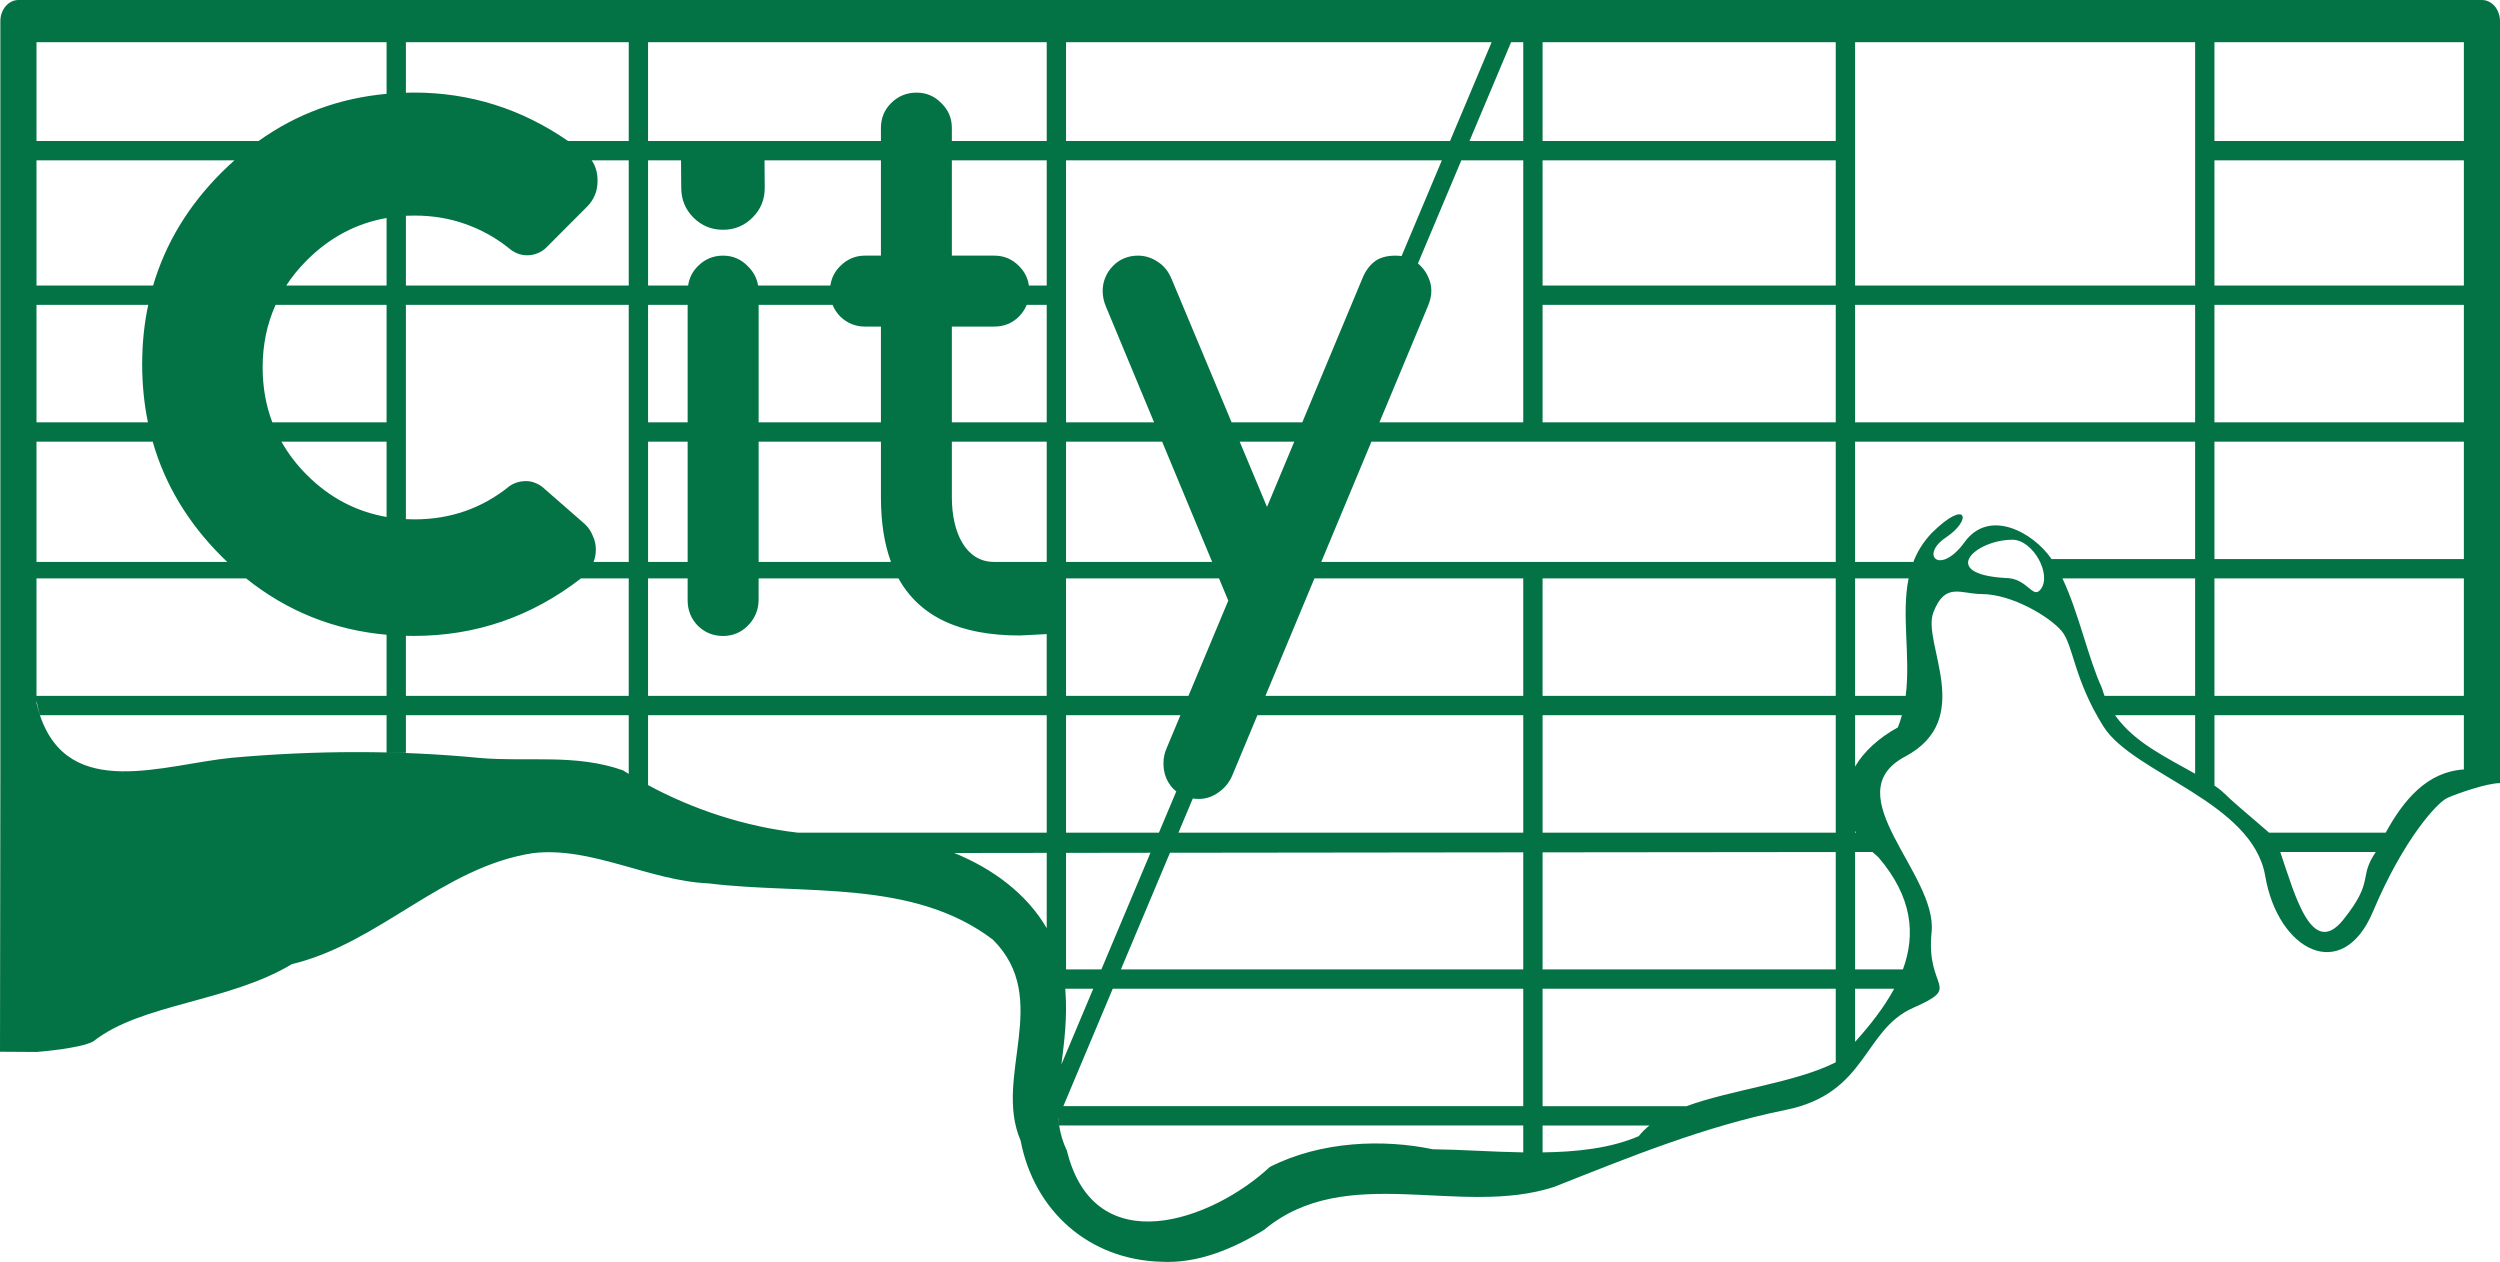 <?xml version="1.0" encoding="UTF-8" standalone="no"?>
<!-- Created with Inkscape (http://www.inkscape.org/) -->

<svg
   xmlns:dc="http://purl.org/dc/elements/1.1/"
   xmlns:cc="http://creativecommons.org/ns#"
   xmlns:rdf="http://www.w3.org/1999/02/22-rdf-syntax-ns#"
   xmlns:svg="http://www.w3.org/2000/svg"
   xmlns="http://www.w3.org/2000/svg"
   xmlns:sodipodi="http://sodipodi.sourceforge.net/DTD/sodipodi-0.dtd"
   xmlns:inkscape="http://www.inkscape.org/namespaces/inkscape"
   width="1293.031"
   height="652.696"
   id="svg2"
   version="1.1"
   inkscape:version="0.91 r13725"
   sodipodi:docname="logo.svg"
   inkscape:export-filename="/home/michael/Dropbox/Jobs/15001_Yourcity App/city.png"
   inkscape:export-xdpi="40.537285"
   inkscape:export-ydpi="40.537285">
  <defs
     id="defs4" />
  <sodipodi:namedview
     id="base"
     pagecolor="#ffffff"
     bordercolor="#666666"
     borderopacity="1.0"
     inkscape:pageopacity="0.0"
     inkscape:pageshadow="2"
     inkscape:zoom="0.7"
     inkscape:cx="740.5791"
     inkscape:cy="405.70181"
     inkscape:document-units="px"
     inkscape:current-layer="layer1"
     showgrid="false"
     fit-margin-top="0"
     fit-margin-left="0"
     fit-margin-right="0"
     fit-margin-bottom="0"
     inkscape:window-width="1920"
     inkscape:window-height="1056"
     inkscape:window-x="0"
     inkscape:window-y="24"
     inkscape:window-maximized="1"
     inkscape:snap-global="true"
     inkscape:snap-bbox="true"
     inkscape:bbox-paths="true"
     inkscape:bbox-nodes="true" />
  <g
     inkscape:groupmode="layer"
     id="layer3"
     inkscape:label="grid"
     style="display:none"
     transform="translate(-22.056,-2944.109)">
    <path
       style="fill:#000000;stroke-width:19.9;stroke-linejoin:round;stroke-miterlimit:4;stroke-dasharray:none"
       d="m 1015.719,3234.719 c 0.268,3.873 6.378,3.483 12.437,0 l -12.437,0 z"
       id="path4127"
       inkscape:export-filename="/home/michael/Dropbox/Jobs/15001_Yourcity App/city.png"
       inkscape:export-xdpi="41.780567"
       inkscape:export-ydpi="41.780567"
       inkscape:connector-curvature="0" />
    <path
       inkscape:connector-curvature="0"
       style="display:inline;fill:#000000;stroke-width:19.9;stroke-linejoin:round;stroke-miterlimit:4;stroke-dasharray:none"
       d="m 2400.136,3687.522 0,2.664 c 0.525,2.606 1.119,5.03 1.781,7.336 l 963.031,0 c 0.78,-3.303 4.363,-6.635 4.78,-10 z"
       id="path4117-7"
       sodipodi:nodetypes="cccccc"
       inkscape:export-filename="/home/michael/Dropbox/Jobs/15001_Yourcity App/city.png"
       inkscape:export-xdpi="41.780567"
       inkscape:export-ydpi="41.780567" />
    <path
       inkscape:connector-curvature="0"
       style="display:inline;fill:#000000;stroke-width:19.9;stroke-linejoin:round;stroke-miterlimit:4;stroke-dasharray:none"
       d="m 2400.136,3618.209 0,8.562 968.281,0 c 0.594,-2.917 1.361,-5.783 2.437,-8.562 l -970.719,0 z"
       id="path4129-9"
       inkscape:export-filename="/home/michael/Dropbox/Jobs/15001_Yourcity App/city.png"
       inkscape:export-xdpi="41.780567"
       inkscape:export-ydpi="41.780567" />
    <path
       inkscape:connector-curvature="0"
       style="display:inline;fill:#000000;stroke-width:19.9;stroke-linejoin:round;stroke-miterlimit:4;stroke-dasharray:none"
       d="m 2400.136,3546.053 0,10 1255.469,0 0,-10 -1255.469,0 z"
       id="path4135-5"
       inkscape:export-filename="/home/michael/Dropbox/Jobs/15001_Yourcity App/city.png"
       inkscape:export-xdpi="41.780567"
       inkscape:export-ydpi="41.780567" />
    <path
       inkscape:connector-curvature="0"
       style="display:inline;fill:#000000;stroke-width:19.9;stroke-linejoin:round;stroke-miterlimit:4;stroke-dasharray:none"
       d="m 2400.136,3475.303 0,10 1255.469,0 0,-10 -1255.469,0 z"
       id="path4141-4-5"
       inkscape:export-filename="/home/michael/Dropbox/Jobs/15001_Yourcity App/city.png"
       inkscape:export-xdpi="41.780567"
       inkscape:export-ydpi="41.780567" />
    <path
       style="display:inline;fill:#000000;stroke-width:19.9;stroke-linejoin:round;stroke-miterlimit:4;stroke-dasharray:none"
       d="m 3374.917,3618.209 c 0.268,3.873 6.378,3.483 12.437,0 l -12.437,0 z"
       id="path4127-1"
       inkscape:export-filename="/home/michael/Dropbox/Jobs/15001_Yourcity App/city.png"
       inkscape:export-xdpi="41.780567"
       inkscape:export-ydpi="41.780567"
       inkscape:connector-curvature="0" />
    <path
       style="display:inline;fill:#000000;stroke-width:19.9;stroke-linejoin:round;stroke-miterlimit:4;stroke-dasharray:none"
       d="m 3441.953,3616.772 c 1.688,3.091 3.718,6.438 5.165,10 l 208.487,0 0,-10 z"
       id="path4123-5"
       inkscape:connector-curvature="0"
       sodipodi:nodetypes="ccccc"
       inkscape:export-filename="/home/michael/Dropbox/Jobs/15001_Yourcity App/city.png"
       inkscape:export-xdpi="41.780567"
       inkscape:export-ydpi="41.780567" />
    <path
       style="display:inline;fill:#000000;stroke-width:19.9;stroke-linejoin:round;stroke-miterlimit:4;stroke-dasharray:none"
       d="m 3467.324,3687.522 c 1.332,3.635 6.006,6.943 7.843,10 l 180.437,0 0,-10 z"
       id="path4113-4"
       inkscape:connector-curvature="0"
       sodipodi:nodetypes="ccccc"
       inkscape:export-filename="/home/michael/Dropbox/Jobs/15001_Yourcity App/city.png"
       inkscape:export-xdpi="41.780567"
       inkscape:export-ydpi="41.780567" />
    <path
       style="display:inline;fill:#000000;stroke-width:19.9;stroke-linejoin:round;stroke-miterlimit:4;stroke-dasharray:none"
       d="m 2782.26,3758.272 c 11.847,1.446 76.175,5.29 87.525,10.505 l 479.913,-0.505 c -3.029,-3.279 -5.539,-6.606 -7.531,-10 z"
       id="path4103-2"
       inkscape:connector-curvature="0"
       sodipodi:nodetypes="ccccc"
       inkscape:export-filename="/home/michael/Dropbox/Jobs/15001_Yourcity App/city.png"
       inkscape:export-xdpi="41.780567"
       inkscape:export-ydpi="41.780567" />
    <path
       style="display:inline;fill:#000000;stroke-width:19.9;stroke-linejoin:round;stroke-miterlimit:4;stroke-dasharray:none"
       d="m 3550.453,3758.272 c 1.922,2.68 9.052,6.133 10.183,10 l 49.406,0 c 1.393,-3.379 6.408,-6.722 7.915,-10 z"
       id="path4099-2"
       inkscape:connector-curvature="0"
       sodipodi:nodetypes="ccccc"
       inkscape:export-filename="/home/michael/Dropbox/Jobs/15001_Yourcity App/city.png"
       inkscape:export-xdpi="41.780567"
       inkscape:export-ydpi="41.780567" />
    <path
       style="display:inline;fill:#000000;stroke-width:19.9;stroke-linejoin:round;stroke-miterlimit:4;stroke-dasharray:none"
       d="m 2925.58,3828.991 c 0.52,3.236 6.443,6.58 6.65,10 l 428.719,0 c 1.518,-3.295 8.17,-6.624 9.303,-10 z"
       id="path4091-8"
       inkscape:connector-curvature="0"
       sodipodi:nodetypes="ccccc"
       inkscape:export-filename="/home/michael/Dropbox/Jobs/15001_Yourcity App/city.png"
       inkscape:export-xdpi="41.780567"
       inkscape:export-ydpi="41.780567" />
    <path
       style="display:inline;fill:#000000;stroke-width:19.9;stroke-linejoin:round;stroke-miterlimit:4;stroke-dasharray:none"
       d="m 2928.386,3899.741 c 0.048,3.388 0.247,6.717 0.688,10 l 305.25,0 c 4.237,-3.969 19.602,-7.207 25.477,-10 z"
       id="path4085-7"
       inkscape:connector-curvature="0"
       sodipodi:nodetypes="ccccc"
       inkscape:export-filename="/home/michael/Dropbox/Jobs/15001_Yourcity App/city.png"
       inkscape:export-xdpi="41.780567"
       inkscape:export-ydpi="41.780567" />
    <path
       inkscape:connector-curvature="0"
       style="display:inline;fill:#000000;stroke-width:19.9;stroke-linejoin:round;stroke-miterlimit:4"
       d="m 2400.136,3400.553 0,10 1255.469,0 0,-10 -1255.469,0 z"
       id="path4147-2-4"
       inkscape:export-filename="/home/michael/Dropbox/Jobs/15001_Yourcity App/city.png"
       inkscape:export-xdpi="41.780567"
       inkscape:export-ydpi="41.780567" />
    <path
       style="display:inline;fill:#000000;stroke-width:19.9;stroke-linejoin:round;stroke-miterlimit:4;stroke-dasharray:none"
       d="m 2581.198,3349.428 0,367.344 c 3.33,0.064 6.676,0.15 10,0.25 l 0,-367.594 -10,0 z"
       id="path4424-7"
       inkscape:connector-curvature="0"
       inkscape:export-filename="/home/michael/Dropbox/Jobs/15001_Yourcity App/city.png"
       inkscape:export-xdpi="41.780567"
       inkscape:export-ydpi="41.780567" />
    <path
       style="display:inline;fill:#000000;stroke-width:19.9;stroke-linejoin:round;stroke-miterlimit:4;stroke-dasharray:none"
       d="m 2706.448,3349.428 0,378.469 c 3.262,1.724 6.59,12.317 10,13.929 l 0,-392.397 z"
       id="path4430-3"
       inkscape:connector-curvature="0"
       sodipodi:nodetypes="ccccc"
       inkscape:export-filename="/home/michael/Dropbox/Jobs/15001_Yourcity App/city.png"
       inkscape:export-xdpi="41.780567"
       inkscape:export-ydpi="41.780567" />
    <path
       style="display:inline;fill:#000000;stroke-width:19.9;stroke-linejoin:round;stroke-miterlimit:4;stroke-dasharray:none"
       d="m 2922.636,3349.428 0,462.038 c 4.738,6.984 8.203,17.986 10,26.439 l 0,-488.477 z"
       id="path4438-0"
       inkscape:connector-curvature="0"
       sodipodi:nodetypes="ccccc"
       inkscape:export-filename="/home/michael/Dropbox/Jobs/15001_Yourcity App/city.png"
       inkscape:export-xdpi="41.780567"
       inkscape:export-ydpi="41.780567" />
    <path
       style="display:inline;fill:#000000;stroke-width:19.9;stroke-linejoin:round;stroke-miterlimit:4;stroke-dasharray:none"
       d="m 2931.198,3869.991 c -2.086,17.895 -5.217,33.581 0,48.312 l 0,-48.312 z"
       id="path4436-9"
       inkscape:export-filename="/home/michael/Dropbox/Jobs/15001_Yourcity App/city.png"
       inkscape:export-xdpi="41.780567"
       inkscape:export-ydpi="41.780567"
       inkscape:connector-curvature="0" />
    <path
       style="display:inline;fill:#000000;stroke-width:19.9;stroke-linejoin:round;stroke-miterlimit:4;stroke-dasharray:none"
       d="m 3169.105,3347.534 0,576.113 c 3.342,0.046 6.671,0.024 10,0 l 0,-574.219 z"
       id="path4444-5"
       inkscape:connector-curvature="0"
       sodipodi:nodetypes="ccccc"
       inkscape:export-filename="/home/michael/Dropbox/Jobs/15001_Yourcity App/city.png"
       inkscape:export-xdpi="41.780567"
       inkscape:export-ydpi="41.780567" />
    <path
       style="display:inline;fill:#000000;stroke-width:19.9;stroke-linejoin:round;stroke-miterlimit:4;stroke-dasharray:none"
       d="m 3330.73,3349.428 0,527.625 c 3.392,-2.943 6.737,-5.958 10,-9 l 0,-113.281 c -5.468,-9.525 -5.006,-19.205 0,-28.031 l 0,-377.312 -10,0 z"
       id="path4450-8"
       inkscape:connector-curvature="0"
       inkscape:export-filename="/home/michael/Dropbox/Jobs/15001_Yourcity App/city.png"
       inkscape:export-xdpi="41.780567"
       inkscape:export-ydpi="41.780567" />
    <path
       style="display:inline;fill:#000000;stroke-width:19.9;stroke-linejoin:round;stroke-miterlimit:4;stroke-dasharray:none"
       d="m 3516.605,3349.428 0,380.875 c 3.423,1.666 6.775,4.792 10,6.585 l 0,-387.46 z"
       id="path4456-1"
       inkscape:connector-curvature="0"
       sodipodi:nodetypes="ccccc"
       inkscape:export-filename="/home/michael/Dropbox/Jobs/15001_Yourcity App/city.png"
       inkscape:export-xdpi="41.780567"
       inkscape:export-ydpi="41.780567" />
    <rect
       style="display:inline;fill:#ffffff;stroke-width:19.9;stroke-linejoin:round;stroke-miterlimit:4;stroke-dasharray:none"
       id="rect4460-5"
       width="36.365"
       height="62.156"
       x="3156.209"
       y="3556.053"
       inkscape:export-filename="/home/michael/Dropbox/Jobs/15001_Yourcity App/city.png"
       inkscape:export-xdpi="41.780567"
       inkscape:export-ydpi="41.780567" />
    <rect
       style="display:inline;fill:#ffffff;stroke-width:19.9;stroke-linejoin:round;stroke-miterlimit:4;stroke-dasharray:none"
       id="rect4462-9"
       width="115.25"
       height="37.143"
       x="2591.198"
       y="3532.519"
       inkscape:export-filename="/home/michael/Dropbox/Jobs/15001_Yourcity App/city.png"
       inkscape:export-xdpi="41.780567"
       inkscape:export-ydpi="41.780567" />
    <rect
       style="display:inline;fill:#ffffff;stroke-width:19.9;stroke-linejoin:round;stroke-miterlimit:4;stroke-dasharray:none"
       id="rect4464-9"
       width="175.875"
       height="41.429"
       x="3340.73"
       y="3392.519"
       inkscape:export-filename="/home/michael/Dropbox/Jobs/15001_Yourcity App/city.png"
       inkscape:export-xdpi="41.780567"
       inkscape:export-ydpi="41.780567" />
    <rect
       style="display:inline;fill:#ffffff;stroke-width:19.9;stroke-linejoin:round;stroke-miterlimit:4;stroke-dasharray:none"
       id="rect4466-1"
       width="236.469"
       height="56.569"
       x="2932.636"
       y="3445.841"
       inkscape:export-filename="/home/michael/Dropbox/Jobs/15001_Yourcity App/city.png"
       inkscape:export-xdpi="41.780567"
       inkscape:export-ydpi="41.780567" />
    <g
       transform="translate(2359.198,383.491)"
       style="font-style:normal;font-variant:normal;font-weight:bold;font-stretch:normal;font-size:359.709px;line-height:125%;font-family:Comfortaa;-inkscape-font-specification:'Comfortaa Bold';letter-spacing:0px;word-spacing:0px;display:inline;fill:#000000;fill-opacity:1;stroke:none"
       id="text3771-7-6-4-8-4-7"
       inkscape:export-filename="/home/michael/Dropbox/Jobs/15001_Yourcity App/city.png"
       inkscape:export-xdpi="41.780567"
       inkscape:export-ydpi="41.780567">
      <path
         style="font-family:Comfortaa;-inkscape-font-specification:'Comfortaa Bold';fill:#000000"
         d="m 236.094,2992 c -38.758,3e-4 -71.89,13.765 -99.406,41.281 -27.4,27.4 -41.094,60.492 -41.094,99.25 -1.4e-5,38.875 13.694,72.007 41.094,99.406 27.4,27.4 60.531,41.094 99.406,41.094 32.786,1e-4 62.232,-10.407 88.344,-31.25 3.864,-3.981 5.812,-8.457 5.812,-13.375 -2.5e-4,-2.576 -0.54,-4.963 -1.594,-7.187 -0.937,-2.342 -2.275,-4.329 -4.031,-5.969 l -20.812,-18.188 c -1.247,-1.247 -2.714,-2.225 -4.406,-2.938 -1.692,-0.802 -3.509,-1.187 -5.469,-1.188 -3.207,0.089 -5.966,0.928 -8.281,2.531 -14.162,11.49 -30.572,17.25 -49.188,17.25 -21.822,-1e-4 -40.399,-7.681 -55.719,-23 -15.231,-15.231 -22.844,-33.741 -22.844,-55.563 -5e-5,-21.732 7.613,-40.207 22.844,-55.437 15.409,-15.409 33.986,-23.125 55.719,-23.125 9.174,10e-5 17.832,1.431 25.938,4.281 8.194,2.85 15.668,6.937 22.438,12.281 3.028,2.672 6.276,4 9.75,4 1.959,3e-4 3.776,-0.35 5.469,-1.062 1.781,-0.713 3.315,-1.69 4.562,-2.938 l 21.062,-21.125 c 1.756,-1.756 3.094,-3.744 4.031,-5.969 0.936,-2.225 1.406,-4.682 1.406,-7.375 -2.5e-4,-5.386 -1.628,-9.682 -4.906,-12.844 -26.814,-21.896 -56.871,-32.843 -90.125,-32.844 z"
         id="path4524-9"
         inkscape:connector-curvature="0"
         sodipodi:nodetypes="cssssccccccccssssccccccccccc" />
      <path
         d="m 417.597,3041.363 c -6e-5,5.972 -2.108,11.066 -6.323,15.281 -4.215,4.216 -9.309,6.323 -15.281,6.323 -5.972,2e-4 -11.065,-2.107 -15.281,-6.323 -4.215,-4.215 -6.323,-9.309 -6.323,-15.281 -2e-5,-5.971 2.108,-11.065 6.323,-15.281 4.215,-4.215 9.309,-6.323 15.281,-6.323 5.972,3e-4 11.065,2.108 15.281,6.323 4.215,4.216 6.323,9.309 6.323,15.281 m -39.87,213.226 0,-159.832 c -3e-5,-5.152 1.756,-9.484 5.269,-12.997 3.63,-3.63 7.962,-5.445 12.997,-5.445 5.035,2e-4 9.309,1.815 12.822,5.445 3.63,3.513 5.503,7.845 5.62,12.997 l 0,159.832 c -0.117,5.152 -1.991,9.543 -5.62,13.173 -3.513,3.513 -7.787,5.269 -12.822,5.269 -5.035,0 -9.367,-1.756 -12.997,-5.269 -3.513,-3.63 -5.269,-8.021 -5.269,-13.173"
         style="font-family:Comfortaa;-inkscape-font-specification:'Comfortaa Bold';fill:#000000"
         id="path4526-5"
         inkscape:connector-curvature="0" />
      <path
         d="m 469.411,3076.316 8.255,0 0,-66.04 c -4e-5,-5.035 1.756,-9.309 5.269,-12.822 3.63,-3.63 8.021,-5.445 13.173,-5.445 5.035,3e-4 9.309,1.815 12.822,5.445 3.63,3.513 5.445,7.787 5.445,12.822 l 0,66.04 21.955,0 c 5.035,2e-4 9.309,1.815 12.822,5.445 3.513,3.513 5.269,7.787 5.269,12.822 -1.1e-4,5.152 -1.756,9.543 -5.269,13.173 -3.513,3.513 -7.787,5.269 -12.822,5.269 l -21.955,0 0,88.346 c -8e-5,23.302 11.709,34.952 35.128,34.952 5.035,10e-5 9.309,1.815 12.822,5.445 3.513,3.513 5.269,7.787 5.269,12.822 -1.2e-4,5.152 -1.757,9.543 -5.269,13.173 -3.513,3.513 -7.787,5.269 -12.822,5.269 -47.891,0 -71.836,-23.887 -71.836,-71.661 l 0,-88.346 -8.255,0 c -4.918,10e-5 -9.192,-1.756 -12.822,-5.269 -3.513,-3.63 -5.269,-8.021 -5.269,-13.173 -2e-5,-5.035 1.756,-9.309 5.269,-12.822 3.63,-3.63 7.904,-5.445 12.822,-5.445"
         style="font-family:Comfortaa;-inkscape-font-specification:'Comfortaa Bold';fill:#000000"
         id="path4528-0"
         inkscape:connector-curvature="0" />
      <path
         d="M 657.345,3254.765 594.115,3102.837 c -1.171,-2.693 -1.756,-5.445 -1.756,-8.255 -10e-6,-2.459 0.468,-4.801 1.405,-7.026 0.937,-2.225 2.225,-4.157 3.864,-5.796 1.639,-1.756 3.571,-3.103 5.796,-4.04 2.225,-0.936 4.625,-1.405 7.201,-1.405 3.63,2e-4 7.026,1.054 10.187,3.162 3.161,1.991 5.562,4.977 7.201,8.958 l 49.355,117.854 49.355,-118.205 c 1.405,-3.513 3.396,-6.323 5.972,-8.431 2.693,-2.225 6.44,-3.337 11.241,-3.337 2.576,2e-4 4.976,0.469 7.201,1.405 2.225,0.937 4.157,2.284 5.796,4.04 1.639,1.639 2.927,3.571 3.864,5.796 1.054,2.225 1.581,4.567 1.581,7.026 -1.9e-4,2.576 -0.644,5.328 -1.932,8.255 l -100.992,242.206 c -1.522,3.63 -3.864,6.557 -7.026,8.782 -3.162,2.342 -6.616,3.513 -10.363,3.513 -5.269,-10e-5 -9.66,-1.756 -13.173,-5.269 -3.396,-3.513 -5.094,-7.904 -5.094,-13.173 -4e-5,-2.81 0.585,-5.503 1.756,-8.079 l 31.791,-76.052"
         style="font-family:Comfortaa;-inkscape-font-specification:'Comfortaa Bold';fill:#000000"
         id="path4530-0"
         inkscape:connector-curvature="0" />
    </g>
    <path
       style="display:inline;fill:#000000;stroke-width:19.9;stroke-linejoin:round;stroke-miterlimit:4;stroke-dasharray:none"
       d="m 3153.999,3346.398 -226.489,538.172 c 0.283,9.802 -0.525,18.971 -1.557,27.672 l 238.101,-565.844 -10.055,0 z"
       id="path4510-9"
       inkscape:connector-curvature="0"
       inkscape:export-filename="/home/michael/Dropbox/Jobs/15001_Yourcity App/city.png"
       inkscape:export-xdpi="41.780567"
       inkscape:export-ydpi="41.780567" />
    <path
       style="display:inline;fill:#000000"
       d="m 2390.785,3327.6 c -2.447,9e-4 -4.864,1.169 -6.594,3.188 -1.73,2.019 -2.751,4.864 -2.75,7.719 l 0,390.281 -0.188,142.781 0.094,0 18.781,0.125 c 0,0 22.677,-1.723 29.375,-5.469 24.858,-19.651 69.576,-20.106 102.75,-39.969 45.413,-10.978 77.915,-50.221 124.625,-57.406 30.23,-3.583 60.208,14.355 90.938,15.656 48.853,6.06 105.455,-2.537 147,29.125 30.728,30.691 0,70.797 14.312,103.906 7.046,36.632 35.581,61.596 72.594,62.656 18.995,1.094 37.462,-6.78 53.281,-16.469 42.591,-35.434 101.119,-6.381 150,-22.219 38.641,-15.28 78.26,-14.171 107.75,-36.312 42.949,0.186 53.349,-40.406 78,-56.312 26.66,-6.743 11.144,-12.577 8.031,-35.594 9.255,-36.245 -65.617,-76.552 -12.188,-94.375 17.846,-20.024 6.412,-53.51 12.594,-78.094 5.718,-6.525 15.389,-9.769 26.219,-9.75 15.827,0.028 34.177,7.022 46.531,20.906 -31.805,-23.115 10.96,31.374 17.25,51.375 23.938,28.092 64.17,39.109 86.531,73.094 -10.44,36.136 37.494,59.057 52.844,22.688 1.465,-32.826 38.445,-58.825 38.445,-58.825 10.27,-4.652 21.045,-7.79 27.274,-7.644 l 0,-394.156 c 7e-4,-2.854 -1.02,-5.7 -2.75,-7.719 -1.73,-2.019 -4.147,-3.187 -6.594,-3.188 z m 9.344,21.813 1255.469,0 0,376.156 c -35.828,2.295 -47.002,51.507 -62.312,77.656 -38.081,31.443 -20.613,-32.67 -40,-46.187 -17.456,2.117 -30.701,-17.248 -13.156,-11.5 -19.814,-23.145 -61.609,-27.276 -71.75,-62.125 -15.107,-32.772 -19.998,-101.956 -70.969,-75.469 -8.446,16.748 -39.099,20.005 -10.688,-6.156 22.379,-24.972 11.941,-16.548 -6.219,1.344 -26.057,27.169 -4.103,66.815 -17.656,100.688 -28.258,15.525 -38.42,43.965 -10.062,67.156 34.602,40.422 7.759,75.845 -22.063,106.063 -30.271,15.273 -84.126,15.587 -101.875,38.187 -30.41,13.137 -73.082,7.159 -106.594,6.781 -25.147,-5.269 -57.635,-4.389 -84.219,9.156 -29.537,27.53 -90.61,49.98 -104.969,-8.406 -11.376,-23.633 1.75,-49.362 -0.781,-82.781 -3.006,-52.138 -57.178,-79.659 -103.906,-80.937 -43.982,3.287 -90.051,-10.593 -124.969,-33.031 -24.701,-8.667 -48.863,-4.23 -73.969,-6.375 -42.012,-4.107 -85.502,-3.937 -128.062,-0.125 -36.944,3.584 -88.867,24.358 -101.25,-28.281 z m 1021.938,257.344 c 10.697,-0.021 21.279,5.521 22.156,22.469 5.502,26.944 -24.262,-19.637 -25.812,-2.687 -34.806,-2.051 -15.413,-19.744 3.656,-19.781 z m -1021.938,130.781 c 4.766,3.131 9.576,13.591 5.625,25.187 -0.282,6.978 -3.027,7.145 -5.625,5.031 z m 153.562,12.687 c 2.034,0.035 3.402,2.515 2.625,9.563 -20.924,12.348 -8.727,-9.668 -2.625,-9.563 z"
       id="path2996-3-4-5"
       inkscape:connector-curvature="0"
       sodipodi:nodetypes="ccccccccccccccccccccccccccccccccccccccccccccccccccccccccccccccccccc"
       inkscape:export-filename="/home/michael/Dropbox/Jobs/15001_Yourcity App/city.png"
       inkscape:export-xdpi="41.780567"
       inkscape:export-ydpi="41.780567" />
  </g>
  <g
     inkscape:label="Layer 1"
     inkscape:groupmode="layer"
     id="layer1"
     transform="translate(241.744,-2774.1)"
     style="display:inline">
    <path
       style="display:inline;fill:#037346;fill-opacity:1;stroke-width:19.9;stroke-linejoin:round;stroke-miterlimit:4;stroke-dasharray:none"
       d="m 29.531,20 c -2.447,9e-4 -4.864,1.169 -6.594,3.188 -1.73,2.019 -2.751,4.864 -2.75,7.719 l 0,390.281 L 20,563.969 l 0.094,0 18.781,0.125 c 0,0 22.677,-1.723 29.375,-5.469 24.858,-19.651 69.576,-20.106 102.75,-39.969 45.413,-10.978 77.915,-50.221 124.625,-57.406 30.23,-3.583 60.208,14.355 90.938,15.656 48.853,6.06 105.455,-2.537 147,29.125 30.728,30.691 0,70.797 14.312,103.906 7.046,36.632 35.582,61.596 72.594,62.656 18.995,1.094 37.462,-6.78 53.281,-16.469 42.591,-35.434 101.119,-6.381 150,-22.219 38.641,-15.28 77.634,-31.301 119.872,-39.848 42.238,-8.547 39.88,-41.301 65.878,-52.777 25.998,-11.476 6.421,-8.973 9.546,-39.129 3.125,-30.156 -50.42,-71.343 -13.703,-90.839 36.718,-19.497 8.535,-58.668 14.614,-74.558 6.079,-15.89 14.127,-9.516 24.956,-9.497 15.828,0.028 35.311,11.853 41.417,19.138 6.107,7.285 6.208,24.855 21.606,49.355 15.399,24.5 77.113,38.786 83.674,77.379 6.561,38.594 39.839,56.046 55.701,18.402 15.862,-37.644 33.303,-56.486 38.438,-58.812 5.135,-2.326 21.052,-7.802 27.281,-7.656 l 0,-394.156 c 0,-2.854 -1.02,-5.7 -2.75,-7.719 -1.73,-2.019 -4.147,-3.187 -6.594,-3.188 z m 9.344,21.812 181.062,0 0,26.719 C 195.455,70.761 173.375,78.895 153.719,92.938 l -114.844,0 z m 191.062,0 115.25,0 0,51.125 -31.375,0 C 289.681,76.242 263.069,67.875 234.031,67.875 c -1.371,1.1e-5 -2.737,0.059 -4.094,0.094 z m 125.25,0 206.188,0 0,51.125 -49.062,0 0,-6.781 c -8e-5,-5.035 -1.808,-9.3 -5.438,-12.812 -3.513,-3.63 -7.778,-5.437 -12.812,-5.438 -5.152,3e-4 -9.558,1.808 -13.188,5.438 -3.513,3.513 -5.25,7.778 -5.25,12.812 l 0,6.781 -120.438,0 z m 216.188,0 220.125,0 -21.531,51.125 -198.594,0 z m 230.188,0 6.281,0 0,51.125 -27.812,0 z m 16.281,0 151.625,0 0,51.125 -151.625,0 z m 161.625,0 175.875,0 0,51.125 0,10 0,64.75 -175.875,0 z m 185.875,0 129,0 0,51.125 -129,0 z m -1126.469,61.125 102.375,0 c -2.238,1.997 -4.457,4.05 -6.625,6.219 -17.248,17.248 -29.049,36.779 -35.438,58.531 l -60.312,0 z m 287.156,0 19.156,0 0,64.75 -115.25,0 0,-36.094 c 1.478,-0.074 2.961,-0.094 4.469,-0.094 9.174,1e-4 17.832,1.4 25.938,4.25 8.194,2.85 15.668,6.937 22.438,12.281 3.028,2.672 6.276,4 9.75,4 1.959,3e-4 3.776,-0.319 5.469,-1.031 1.781,-0.713 3.315,-1.722 4.562,-2.969 l 21.062,-21.125 c 1.756,-1.756 3.094,-3.744 4.031,-5.969 0.936,-2.225 1.406,-4.682 1.406,-7.375 -2e-4,-4.228 -1.014,-7.762 -3.031,-10.625 z m 29.156,0 17.038,0 0.118,14.312 c 0.049,5.972 2.097,11.066 6.312,15.281 4.215,4.216 9.309,6.313 15.281,6.312 5.972,2e-4 11.066,-2.097 15.281,-6.312 4.215,-4.215 6.312,-9.309 6.312,-15.281 l -0.103,-14.312 60.197,0 0,49.281 -8.281,0 c -4.918,2e-4 -9.183,1.808 -12.812,5.438 -2.843,2.843 -4.52,6.192 -5.062,10.031 l -37.375,0 c -0.652,-3.87 -2.433,-7.214 -5.344,-10.031 -3.513,-3.63 -7.778,-5.437 -12.812,-5.438 -5.035,2e-4 -9.37,1.808 -13,5.438 -2.816,2.816 -4.473,6.162 -5.031,10.031 l -20.719,0 z m 157.125,0 49.062,0 0,64.75 -9.219,0 c -0.542,-3.84 -2.22,-7.188 -5.062,-10.031 -3.513,-3.63 -7.778,-5.437 -12.812,-5.438 l -21.969,0 z m 59.062,0 194.375,0 -20.844,49.531 c -0.981,-0.152 -1.994,-0.25 -3.031,-0.25 -4.801,2e-4 -8.557,1.088 -11.25,3.312 -2.576,2.108 -4.564,4.925 -5.969,8.438 l -31.094,74.469 -36.562,0 -31.031,-74.125 c -1.639,-3.981 -4.057,-6.947 -7.219,-8.938 -3.162,-2.107 -6.558,-3.156 -10.188,-3.156 -2.576,2e-4 -4.963,0.47 -7.188,1.406 -2.225,0.937 -4.173,2.275 -5.812,4.031 -1.639,1.639 -2.907,3.557 -3.844,5.781 -0.937,2.225 -1.406,4.572 -1.406,7.031 -10e-6,2.81 0.579,5.557 1.75,8.25 l 24.844,59.719 -45.531,0 0,-60.75 0,-10 z m 204.438,0 32.031,0 0,64.75 0,10 0,60.75 -74.375,0 24.906,-59.719 c 1.288,-2.927 1.937,-5.674 1.938,-8.25 -1.9e-4,-2.459 -0.509,-4.806 -1.562,-7.031 -0.937,-2.225 -2.236,-4.142 -3.875,-5.781 -0.472,-0.505 -0.98,-0.969 -1.5,-1.406 z m 42.031,0 151.625,0 0,64.75 -151.625,0 z m 347.5,0 129,0 0,64.75 -129,0 z m -945.406,29.812 0,34.938 -51.906,0 c 3.003,-4.589 6.541,-8.947 10.656,-13.062 11.864,-11.864 25.635,-19.142 41.25,-21.875 z m -181.062,44.938 57.781,0 c -2.078,9.814 -3.125,20.044 -3.125,30.719 -3e-6,10.417 1.002,20.439 2.969,30.031 l -57.625,0 z m 123.656,0 57.406,0 0,60.75 -59.094,0 c -3.318,-8.746 -5,-18.22 -5,-28.406 -3e-5,-11.739 2.244,-22.503 6.688,-32.344 z m 67.406,0 115.25,0 0,60.75 0,10 0,62.188 -18.188,0 c 0.779,-2.021 1.187,-4.141 1.188,-6.344 -2.5e-4,-2.576 -0.54,-4.932 -1.594,-7.156 -0.937,-2.342 -2.275,-4.361 -4.031,-6 L 301.75,272.938 c -1.247,-1.247 -2.714,-2.225 -4.406,-2.938 -1.692,-0.802 -3.509,-1.187 -5.469,-1.188 -3.207,0.089 -5.966,0.959 -8.281,2.562 -14.162,11.49 -30.572,17.25 -49.188,17.25 -1.513,-10e-6 -2.987,-0.051 -4.469,-0.125 l 0,-40.062 0,-10 z m 125.25,0 20.469,0 0,60.75 -20.469,0 z m 57.188,0 38.25,0 c 0.878,2.17 2.167,4.172 3.906,5.969 3.63,3.513 7.895,5.25 12.812,5.25 l 8.281,0 0,49.531 -63.25,0 z m 138.656,0 10.344,0 0,60.75 -49.062,0 0,-49.531 21.969,0 c 5.035,1e-4 9.3,-1.737 12.812,-5.25 1.739,-1.797 3.059,-3.798 3.938,-5.969 z m 266.812,0 151.625,0 0,60.75 -151.625,0 z m 161.625,0 175.875,0 0,60.75 -175.875,0 z m 185.875,0 129,0 0,60.75 -129,0 z m -1126.469,70.75 60.094,0 c 6.332,22.12 18.195,41.914 35.656,59.375 0.956,0.956 1.936,1.89 2.906,2.812 l -98.656,0 z m 126.688,0 54.375,0 0,38.938 c -15.678,-2.71 -29.439,-9.939 -41.25,-21.75 -5.32,-5.32 -9.664,-11.066 -13.125,-17.188 z m 189.625,0 20.469,0 0,62.188 -20.469,0 z m 57.188,0 63.25,0 0,28.812 c -10e-6,12.853 1.721,23.98 5.188,33.375 l -68.438,0 z m 99.938,0 49.062,0 0,62.188 -27.281,0 c -14.519,0 -21.781,-15.027 -21.781,-33.375 z m 59.062,0 49.688,0 25.875,62.188 -75.562,0 z m 89.812,0 28.219,0 -14.094,33.75 z m 68.125,0 78.531,0 10,0 151.625,0 0,62.188 -151.625,0 -10,0 -104.469,0 z m 250.156,0 175.875,0 0,60.719 -74.25,0 c -9.365,-13.759 -32.193,-26.407 -44.938,-8.812 -12.745,17.594 -23.468,6.834 -9.677,-2.368 13.791,-9.202 10.931,-20.336 -7.229,-2.444 -4.823,5.029 -8,10.482 -10.062,16.25 0.137,-0.385 0.258,-0.773 0.406,-1.156 l -30.125,0 z m 185.875,0 129,0 0,60.719 -129,0 z m -104.531,50.719 c 10.697,-0.021 20.782,18.255 14.478,25.862 -4.068,4.909 -6.763,-6.155 -18.134,-6.08 -34.805,-2.051 -15.413,-19.744 3.656,-19.781 z m -1021.938,20 108.406,0 c 21.187,16.969 45.389,26.703 72.656,29.156 l 0,31.594 -181.062,0 z m 281.625,0 24.688,0 0,60.75 -115.25,0 0,-31.062 c 1.359,0.034 2.72,0.062 4.094,0.062 31.996,10e-5 60.829,-9.9 86.469,-29.75 z m 34.688,0 20.469,0 0,11.312 c -3e-5,5.152 1.768,9.558 5.281,13.188 3.63,3.513 7.965,5.281 13,5.281 5.035,0 9.3,-1.768 12.812,-5.281 3.63,-3.63 5.508,-8.035 5.625,-13.188 l 0,-11.312 72.344,0 c 10.975,19.834 31.861,29.529 62.719,29.529 l 13.938,-0.723 0,31.944 -206.188,0 z m 216.188,0 79.125,0 4.781,11.5 -20.594,49.25 -63.312,0 z m 128.469,0 108,0 0,60.75 -133.344,0 z m 118,0 151.625,0 0,60.75 -151.625,0 z m 161.625,0 27.687,0 c -3.842,18.845 1.088,40.292 -1.5,60.75 l -26.187,0 z m 107.25,0 68.625,0 0,60.75 -46.844,0 c -0.51,-1.313 -0.965,-2.683 -1.375,-4.094 -7.107,-15.417 -11.96,-38.874 -20.406,-56.656 z m 78.625,0 129,0 0,60.75 -129,0 z M 38.875,382.594 c 0.518,2.57 1.098,4.942 1.75,7.219 -0.648,-1.941 -1.235,-3.999 -1.75,-6.188 z m 1.781,7.312 179.281,0 0,19.25 c 3.33,0.064 6.676,0.15 10,0.25 l 0,-19.5 115.25,0 0,30.375 c -1.013,-0.625 -2.036,-1.236 -3.031,-1.875 -24.701,-8.667 -48.863,-4.23 -73.969,-6.375 -42.012,-4.107 -85.502,-3.937 -128.062,-0.125 -35.384,3.433 -84.503,22.63 -99.469,-22 z m 314.531,0 206.188,0 0,60.75 -128.781,0 C 405.216,447.515 378.371,438.619 355.188,426.062 Z m 216.188,0 59.156,0 -7.031,16.812 c -1.171,2.576 -1.75,5.252 -1.75,8.062 -4e-5,5.269 1.698,9.675 5.094,13.188 0.499,0.499 0.997,0.947 1.531,1.375 l -8.969,21.312 -48.031,0 z m 98.969,0 137.5,0 0,60.75 -178.344,0 L 636.938,433 c 0.99,0.142 2.002,0.219 3.062,0.219 3.747,-10e-5 7.213,-1.158 10.375,-3.5 3.161,-2.225 5.509,-5.151 7.031,-8.781 z m 147.5,0 151.625,0 0,60.75 -151.625,0 z m 161.625,0 24.219,0 c -0.584,2.123 -1.26,4.228 -2.094,6.312 -9.882,5.429 -17.543,12.437 -22.125,20.25 z m 134.469,0 41.406,0 0,30.281 c -15.041,-8.559 -31.508,-16.18 -41.406,-30.281 z m 51.406,0 129,0 0,28.062 c -18.966,1.215 -31.018,15.559 -40.438,32.688 l -60.375,0 c -0.475,-0.441 0.228,0.103 -7.571,-6.576 -7.799,-6.679 0,0 -7.799,-6.679 -7.799,-6.679 -7.75,-7.683 -12.817,-11.089 z M 979.469,449.812 c 0.166,0.279 0.325,0.565 0.5,0.844 l -0.5,0 z m 0,10.844 8.969,0 c 0.984,0.913 1.995,1.82 3.094,2.719 17.678,20.652 19.289,39.985 12.688,58 l -24.75,0 z m 219.906,0 49.406,0 c -9.205,13.517 -0.393,14.521 -16.75,34.969 -16.358,20.448 -25.096,-12.859 -32.656,-34.969 z m -229.906,0.031 0,60.688 -151.625,0 0,-60.531 z m -161.625,0.156 0,60.531 -208.094,0 25.375,-60.312 z m -192.812,0.219 -25.375,60.312 -18.281,0 0,-60.25 z m -53.656,0.062 0,38.938 c -10.362,-17.823 -27.961,-30.814 -47.844,-38.875 z m 9.594,70.25 14.469,0 -16.469,39.156 c 1.477,-11.656 3.117,-24.233 2.062,-38.156 -0.019,-0.334 -0.039,-0.668 -0.062,-1 z m 24.562,0 212.312,0 0,60.75 -237.875,0 z m 222.312,0 151.625,0 0,38.062 C 948.435,580.05 916.032,583.462 892.25,592.125 l -74.406,0 z m 161.625,0 20.219,0 c -5.145,9.565 -12.306,18.732 -20.219,27.5 z m -412.062,66.812 c 0.104,1.318 0.231,2.635 0.406,3.938 l 240.031,0 0,13.906 c -16.176,-0.26 -32.36,-1.462 -46.844,-1.625 -25.147,-5.269 -57.635,-4.389 -84.219,9.156 -29.537,27.53 -90.61,49.98 -104.969,-8.406 -2.051,-4.261 -3.307,-8.601 -4,-13.031 -0.195,-1.249 -0.357,-2.516 -0.469,-3.781 -9.1e-4,-0.01 9e-4,-0.021 0,-0.031 z M 873.5,601.812 c -2.249,1.758 -4.242,3.694 -5.906,5.812 -14.556,6.288 -31.922,8.168 -49.75,8.406 l 0,-13.906 55.219,0 c 0.12,-0.113 0.3,-0.201 0.438,-0.312 z"
       transform="translate(-261.744,2754.1)"
       id="path4456"
       inkscape:connector-curvature="0"
       sodipodi:nodetypes="cccccccccccccccczzzzzczzzzzccccccccccccccccccccccccccsccccccccccccccccccccccccccccccccsccccccccccccccccccccscccccccccccccccccccccccccccccccccccccccscccccccccccccccccccccccccccccccscccscccccccsccccccccccccccsccccccccccccccccccccccccccccccccccccccccccsccccccsccccccccscccccccscccccccccccccccccccccccczzcccccccccccaccccccccccccscccscsscccsccccccccccccccccccccccccccccccccccccccccccccccccccccccccccccccccccccccccccccccccccccccccccccccczzcccccccccccccczccccccccccccccccccccccccccccccccccccccccccccccscccccccccc" />
  </g>
</svg>

